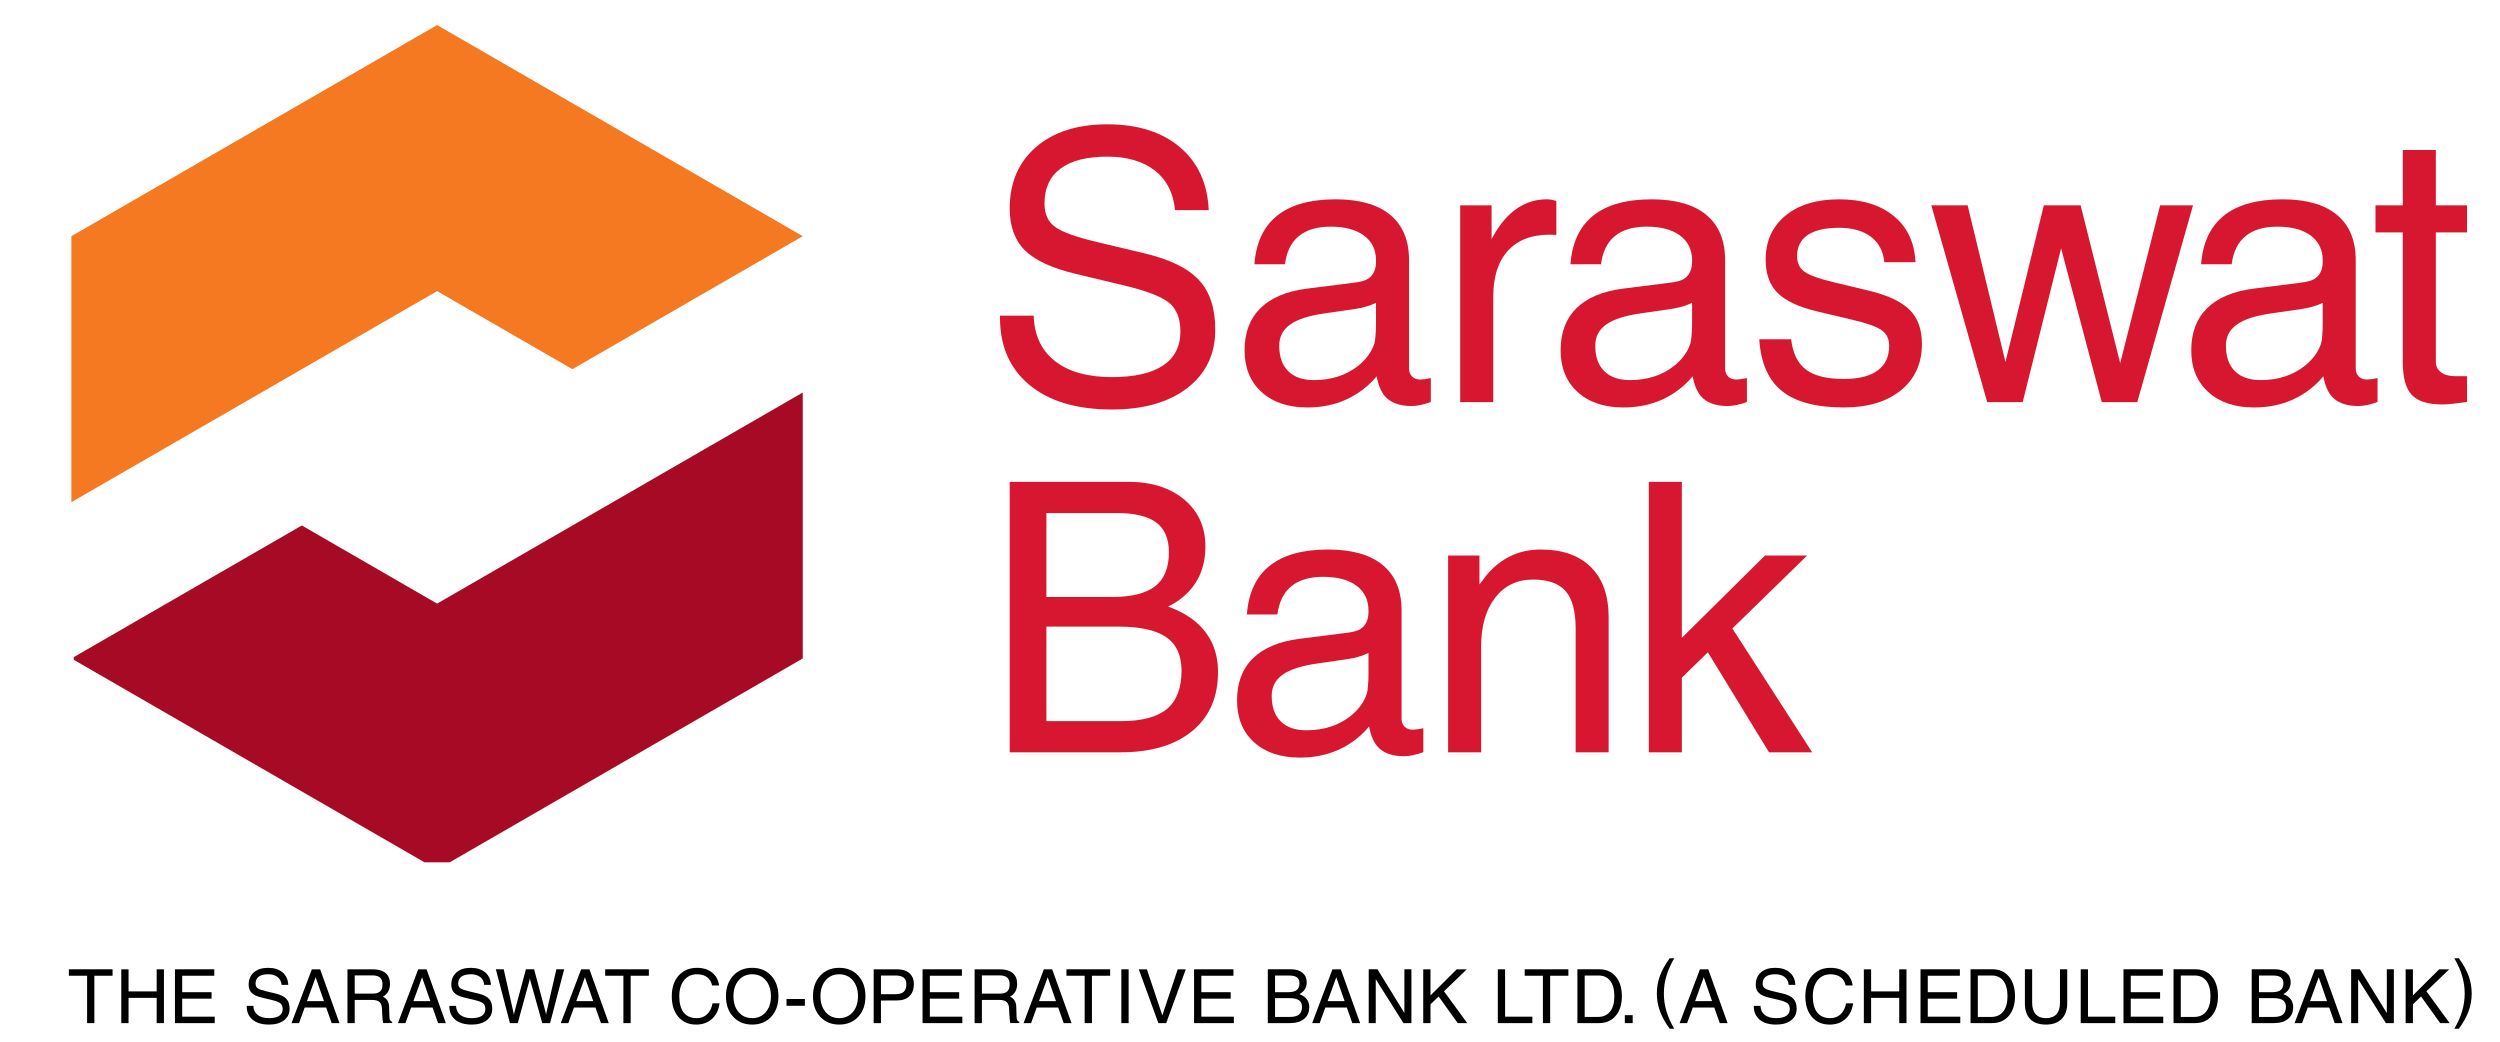 <?xml version="1.0" encoding="UTF-8" standalone="no"?>
<!-- Created with Inkscape (http://www.inkscape.org/) -->

<svg
   xmlns:dc="http://purl.org/dc/elements/1.1/"
   xmlns:cc="http://creativecommons.org/ns#"
   xmlns:rdf="http://www.w3.org/1999/02/22-rdf-syntax-ns#"
   xmlns:svg="http://www.w3.org/2000/svg"
   xmlns="http://www.w3.org/2000/svg"
   version="1.1"
   width="260.09"
   height="108.36"
   id="svg3740">
  <defs
     id="defs3742">
    <clipPath
       id="clipPath438">
      <path
         d="m 12.496,12.496 611.008,0 0,773.008 -611.008,0 0,-773.008 z"
         id="path440" />
    </clipPath>
    <clipPath
       id="clipPath410">
      <path
         d="m 12.496,12.496 611.008,0 0,773.008 -611.008,0 0,-773.008 z"
         id="path412" />
    </clipPath>
    <clipPath
       id="clipPath386">
      <path
         d="m 12.496,12.496 611.008,0 0,773.008 -611.008,0 0,-773.008 z"
         id="path388" />
    </clipPath>
    <clipPath
       id="clipPath362">
      <path
         d="m 12.496,12.496 611.008,0 0,773.008 -611.008,0 0,-773.008 z"
         id="path364" />
    </clipPath>
    <clipPath
       id="clipPath346">
      <path
         d="m 12.496,12.496 611.008,0 0,773.008 -611.008,0 0,-773.008 z"
         id="path348" />
    </clipPath>
    <clipPath
       id="clipPath332">
      <path
         d="m 12.496,12.496 611.008,0 0,773.008 -611.008,0 0,-773.008 z"
         id="path334" />
    </clipPath>
    <clipPath
       id="clipPath300">
      <path
         d="m 12.496,12.496 611.008,0 0,773.008 -611.008,0 0,-773.008 z"
         id="path302" />
    </clipPath>
    <clipPath
       id="clipPath270">
      <path
         d="m 12.496,12.496 611.008,0 0,773.008 -611.008,0 0,-773.008 z"
         id="path272" />
    </clipPath>
    <clipPath
       id="clipPath250">
      <path
         d="m 12.496,12.496 611.008,0 0,773.008 -611.008,0 0,-773.008 z"
         id="path252" />
    </clipPath>
    <clipPath
       id="clipPath232">
      <path
         d="m 12.496,12.496 611.008,0 0,773.008 -611.008,0 0,-773.008 z"
         id="path234" />
    </clipPath>
    <clipPath
       id="clipPath208">
      <path
         d="m 12.496,12.496 611.008,0 0,773.008 -611.008,0 0,-773.008 z"
         id="path210" />
    </clipPath>
    <clipPath
       id="clipPath192">
      <path
         d="m 12.496,12.496 611.008,0 0,773.008 -611.008,0 0,-773.008 z"
         id="path194" />
    </clipPath>
    <clipPath
       id="clipPath176">
      <path
         d="m 12.496,12.496 611.008,0 0,773.008 -611.008,0 0,-773.008 z"
         id="path178" />
    </clipPath>
    <clipPath
       id="clipPath132">
      <path
         d="m 12.496,12.496 611.008,0 0,773.008 -611.008,0 0,-773.008 z"
         id="path134" />
    </clipPath>
    <clipPath
       id="clipPath100">
      <path
         d="m 12.496,12.496 611.008,0 0,773.008 -611.008,0 0,-773.008 z"
         id="path102" />
    </clipPath>
    <radialGradient
       cx="0"
       cy="0"
       r="1"
       fx="0"
       fy="0"
       id="radialGradient82"
       gradientUnits="userSpaceOnUse"
       gradientTransform="matrix(30.289,0,0,-30.289,426.824,-578.413)"
       spreadMethod="pad">
      <stop
         id="stop84"
         style="stop-color:#ed1a3b;stop-opacity:1"
         offset="0" />
      <stop
         id="stop86"
         style="stop-color:#ed1c24;stop-opacity:1"
         offset="0.309" />
      <stop
         id="stop88"
         style="stop-color:#ed1c24;stop-opacity:1"
         offset="0.309" />
      <stop
         id="stop90"
         style="stop-color:#a70a25;stop-opacity:1"
         offset="0.978" />
      <stop
         id="stop92"
         style="stop-color:#a70a25;stop-opacity:1"
         offset="1" />
    </radialGradient>
    <radialGradient
       cx="0"
       cy="0"
       r="1"
       fx="0"
       fy="0"
       id="radialGradient56"
       gradientUnits="userSpaceOnUse"
       gradientTransform="matrix(30.447,0,0,-30.447,426.449,-541.966)"
       spreadMethod="pad">
      <stop
         id="stop58"
         style="stop-color:#fdb913;stop-opacity:1"
         offset="0" />
      <stop
         id="stop60"
         style="stop-color:#fdb913;stop-opacity:1"
         offset="0.292" />
      <stop
         id="stop62"
         style="stop-color:#f47920;stop-opacity:1"
         offset="0.978" />
      <stop
         id="stop64"
         style="stop-color:#f47920;stop-opacity:1"
         offset="0.978" />
      <stop
         id="stop66"
         style="stop-color:#f47920;stop-opacity:1"
         offset="1" />
    </radialGradient>
  </defs>
  <g
     transform="translate(4.036,-944.002)"
     id="layer1">
    <g
       transform="matrix(1.25,0,0,-1.25,-269.406,1102.564)"
       id="g44">
      <g
         id="g46">
        <g
           id="g52">
          <g
             id="g54">
            <path
               d="m 218.236,107.192 0,-22.137 30.438,17.565 11.261,-6.497 19.173,11.069 -30.434,17.571 -30.438,-17.571 z"
               id="path68"
               style="fill:url(#radialGradient56);stroke:none" />
          </g>
        </g>
      </g>
    </g>
    <g
       transform="matrix(1.25,0,0,-1.25,-269.406,1102.564)"
       id="g70">
      <g
         id="g72">
        <g
           id="g78">
          <g
             id="g80">
            <path
               d="m 248.674,76.612 -11.26,6.504 -18.982,-10.96 0,-0.218 29.192,-16.857 2.101,0 29.383,16.966 0,22.135 -30.434,-17.57 z"
               id="path94"
               style="fill:url(#radialGradient82);stroke:none" />
          </g>
        </g>
      </g>
    </g>
    <g
       transform="matrix(1.25,0,0,-1.25,-269.406,1102.564)"
       id="g96">
      <g
         clip-path="url(#clipPath100)"
         id="g98">
        <g
           transform="translate(310.09,109.361)"
           id="g104">
          <path
             d="m 0,0 c -0.132,1.423 -0.689,2.519 -1.671,3.291 -0.984,0.769 -2.306,1.16 -3.964,1.16 -1.712,0 -3.014,-0.332 -3.898,-0.999 -0.887,-0.662 -1.328,-1.631 -1.328,-2.908 0,-0.869 0.295,-1.519 0.887,-1.944 0.592,-0.432 1.78,-0.857 3.562,-1.274 l 3.916,-0.935 c 2.1,-0.5 3.597,-1.24 4.494,-2.218 0.903,-0.97 1.353,-2.345 1.353,-4.12 0,-2.043 -0.774,-3.661 -2.32,-4.853 -1.547,-1.196 -3.643,-1.793 -6.286,-1.793 -2.942,0 -5.239,0.687 -6.891,2.069 -1.613,1.355 -2.419,3.215 -2.419,5.572 l 0,0.17 2.805,0 c 0.05,-1.637 0.644,-2.897 1.774,-3.785 1.135,-0.889 2.712,-1.332 4.731,-1.332 1.864,0 3.283,0.318 4.252,0.962 0.971,0.645 1.452,1.588 1.452,2.836 0,1.083 -0.317,1.883 -0.956,2.401 -0.632,0.513 -1.909,0.999 -3.826,1.455 l -3.918,0.935 c -1.979,0.474 -3.394,1.126 -4.24,1.962 -0.844,0.837 -1.266,1.996 -1.266,3.476 0,2.155 0.731,3.862 2.194,5.123 1.461,1.259 3.439,1.891 5.928,1.891 2.527,0 4.541,-0.635 6.043,-1.901 C 1.906,3.974 2.706,2.23 2.807,0 L 0,0 z"
             id="path106"
             style="fill:#d7172f;fill-opacity:1;fill-rule:nonzero;stroke:none" />
        </g>
        <g
           transform="translate(326.819,99.872)"
           id="g108">
          <path
             d="M 0,0 0,1.774 C -0.509,1.529 -1.075,1.362 -1.699,1.27 L -4.229,0.902 C -5.554,0.717 -6.523,0.411 -7.136,-0.026 -7.75,-0.458 -8.054,-1.05 -8.054,-1.793 c 0,-0.921 0.249,-1.626 0.748,-2.121 0.5,-0.496 1.211,-0.744 2.13,-0.744 1.448,0 2.675,0.391 3.679,1.179 0.682,0.55 1.136,1.172 1.363,1.87 0.04,0.129 0.071,0.343 0.09,0.626 C -0.012,-0.687 0,-0.36 0,0 m -5.714,-6.935 c -1.604,0 -2.876,0.432 -3.816,1.288 -0.94,0.858 -1.409,2.014 -1.409,3.474 0,1.468 0.442,2.637 1.326,3.506 0.881,0.865 2.173,1.407 3.868,1.622 l 3.754,0.474 c 0.305,0.029 0.598,0.081 0.875,0.153 0.355,0.091 0.632,0.277 0.827,0.552 C -0.094,4.41 0,4.755 0,5.174 l 0,0.138 c 0,0.876 -0.331,1.565 -0.997,2.059 -0.665,0.493 -1.592,0.743 -2.779,0.743 -1.126,0 -2.013,-0.26 -2.649,-0.788 C -7.06,6.805 -7.447,6.022 -7.58,4.983 l -2.538,0 c 0.131,1.797 0.764,3.144 1.896,4.049 1.133,0.905 2.751,1.356 4.861,1.356 1.992,0 3.507,-0.432 4.55,-1.297 1.04,-0.862 1.562,-2.12 1.562,-3.777 l 0,-9.007 c 0,-0.276 0.084,-0.498 0.254,-0.666 0.17,-0.171 0.396,-0.251 0.683,-0.251 0.082,0 0.204,0.01 0.362,0.029 0.161,0.022 0.33,0.051 0.513,0.095 l 0,-1.993 C 4.299,-6.582 4.019,-6.664 3.725,-6.727 3.427,-6.788 3.178,-6.816 2.974,-6.816 1.933,-6.816 1.176,-6.529 0.705,-5.958 0.401,-5.58 0.182,-5.042 0.05,-4.344 -0.156,-4.6 -0.391,-4.846 -0.657,-5.081 -2.036,-6.313 -3.725,-6.935 -5.714,-6.935"
             id="path110"
             style="fill:#d7172f;fill-opacity:1;fill-rule:nonzero;stroke:none" />
        </g>
        <g
           transform="translate(333.827,109.762)"
           id="g112">
          <path
             d="m 0,0 2.612,0 0,-2.801 c 0.238,0.442 0.487,0.838 0.751,1.197 1.046,1.4 2.331,2.103 3.856,2.103 0.256,0 0.514,-0.049 0.783,-0.139 l 0,-2.82 -0.571,0.016 c -1.494,0 -2.646,-0.447 -3.463,-1.34 C 3.157,-4.678 2.75,-5.955 2.75,-7.606 l 0,-8.775 -2.75,0 L 0,0 z"
             id="path114"
             style="fill:#d7172f;fill-opacity:1;fill-rule:nonzero;stroke:none" />
        </g>
        <g
           transform="translate(353.126,99.872)"
           id="g116">
          <path
             d="M 0,0 0,1.774 C -0.513,1.529 -1.079,1.362 -1.699,1.27 L -4.23,0.902 C -5.557,0.717 -6.525,0.411 -7.14,-0.026 -7.752,-0.458 -8.059,-1.05 -8.059,-1.793 c 0,-0.921 0.25,-1.626 0.747,-2.121 0.505,-0.496 1.214,-0.744 2.135,-0.744 1.449,0 2.675,0.391 3.673,1.179 0.686,0.55 1.139,1.172 1.362,1.87 0.041,0.129 0.075,0.343 0.095,0.626 C -0.016,-0.687 0,-0.36 0,0 m -5.715,-6.935 c -1.606,0 -2.878,0.432 -3.818,1.288 -0.938,0.858 -1.408,2.014 -1.408,3.474 0,1.468 0.441,2.637 1.322,3.506 0.887,0.865 2.175,1.407 3.871,1.622 l 3.754,0.474 c 0.308,0.029 0.599,0.081 0.877,0.153 0.355,0.091 0.633,0.277 0.827,0.552 C -0.101,4.41 0,4.755 0,5.174 l 0,0.138 c 0,0.876 -0.334,1.565 -0.997,2.059 -0.667,0.493 -1.592,0.743 -2.781,0.743 -1.13,0 -2.012,-0.26 -2.651,-0.788 C -7.067,6.805 -7.448,6.022 -7.581,4.983 l -2.541,0 c 0.133,1.797 0.765,3.144 1.895,4.049 1.131,0.905 2.755,1.356 4.862,1.356 1.993,0 3.507,-0.432 4.55,-1.297 C 2.228,8.229 2.75,6.971 2.75,5.314 l 0,-9.007 c 0,-0.276 0.085,-0.498 0.252,-0.666 0.167,-0.171 0.396,-0.251 0.685,-0.251 0.084,0 0.202,0.01 0.36,0.029 0.157,0.022 0.33,0.051 0.516,0.095 l 0,-1.993 C 4.297,-6.582 4.015,-6.664 3.718,-6.727 3.423,-6.788 3.175,-6.816 2.971,-6.816 1.926,-6.816 1.173,-6.529 0.704,-5.958 0.396,-5.58 0.179,-5.042 0.044,-4.344 -0.16,-4.6 -0.393,-4.846 -0.66,-5.081 -2.039,-6.313 -3.725,-6.935 -5.715,-6.935"
             id="path118"
             style="fill:#d7172f;fill-opacity:1;fill-rule:nonzero;stroke:none" />
        </g>
        <g
           transform="translate(369.123,105.028)"
           id="g120">
          <path
             d="m 0,0 c -0.083,0.907 -0.45,1.611 -1.11,2.112 -0.658,0.502 -1.54,0.751 -2.653,0.751 -1.14,0 -2.01,-0.199 -2.603,-0.595 -0.594,-0.405 -0.892,-0.984 -0.892,-1.749 0,-0.584 0.206,-1.022 0.623,-1.319 0.421,-0.3 1.251,-0.594 2.495,-0.889 l 2.846,-0.678 c 1.592,-0.383 2.729,-0.924 3.412,-1.607 0.678,-0.673 1.015,-1.618 1.015,-2.829 0,-1.625 -0.587,-2.91 -1.751,-3.862 -1.172,-0.948 -2.751,-1.426 -4.746,-1.426 -2.303,0 -4.024,0.458 -5.16,1.372 -1.132,0.91 -1.759,2.347 -1.882,4.302 l 2.654,0 c 0.134,-1.162 0.543,-2.003 1.235,-2.523 0.686,-0.52 1.738,-0.781 3.156,-0.781 1.237,0 2.172,0.237 2.81,0.707 0.638,0.469 0.956,1.152 0.956,2.054 0,0.571 -0.207,1.005 -0.628,1.301 -0.416,0.297 -1.258,0.592 -2.524,0.888 l -2.85,0.675 c -1.54,0.367 -2.635,0.884 -3.292,1.547 -0.654,0.656 -0.984,1.572 -0.984,2.759 0,1.54 0.551,2.761 1.651,3.666 1.095,0.904 2.586,1.356 4.464,1.356 1.908,0 3.427,-0.466 4.554,-1.396 C 1.925,2.91 2.52,1.631 2.595,0 L 0,0 z"
             id="path122"
             style="fill:#d7172f;fill-opacity:1;fill-rule:nonzero;stroke:none" />
        </g>
      </g>
    </g>
    <g
       transform="matrix(1.25,0,0,-1.25,202.705,985.839)"
       id="g124">
      <path
         d="m 0,0 -4.653,16.381 3.024,0 3.149,-13.044 -0.003,0 3.197,13.044 3.061,0 3.294,-13.137 3.323,13.137 2.737,0 L 12.491,0 9.536,0 6.151,12.8 2.952,0 0,0 z"
         id="path126"
         style="fill:#d7172f;fill-opacity:1;fill-rule:nonzero;stroke:none" />
    </g>
    <g
       transform="matrix(1.25,0,0,-1.25,-269.406,1102.564)"
       id="g128">
      <g
         clip-path="url(#clipPath132)"
         id="g130">
        <g
           transform="translate(405.613,99.872)"
           id="g136">
          <path
             d="M 0,0 0,1.774 C -0.509,1.529 -1.076,1.362 -1.699,1.27 L -4.226,0.902 c -1.328,-0.185 -2.3,-0.491 -2.91,-0.928 -0.614,-0.432 -0.922,-1.024 -0.922,-1.767 0,-0.921 0.252,-1.626 0.75,-2.121 0.503,-0.496 1.211,-0.744 2.13,-0.744 1.45,0 2.676,0.391 3.677,1.179 0.684,0.55 1.139,1.172 1.365,1.87 0.039,0.129 0.073,0.343 0.093,0.626 C -0.015,-0.687 0,-0.36 0,0 m -5.714,-6.935 c -1.607,0 -2.875,0.432 -3.816,1.288 -0.941,0.858 -1.412,2.014 -1.412,3.474 0,1.468 0.442,2.637 1.327,3.506 0.883,0.865 2.173,1.407 3.869,1.622 l 3.755,0.474 c 0.304,0.029 0.595,0.081 0.872,0.153 0.358,0.091 0.632,0.277 0.827,0.552 C -0.097,4.41 0,4.755 0,5.174 l 0,0.138 c 0,0.876 -0.333,1.565 -0.997,2.059 -0.667,0.493 -1.595,0.743 -2.776,0.743 -1.136,0 -2.016,-0.26 -2.649,-0.788 C -7.064,6.805 -7.448,6.022 -7.58,4.983 l -2.541,0 c 0.134,1.797 0.767,3.144 1.899,4.049 1.13,0.905 2.748,1.356 4.861,1.356 1.989,0 3.506,-0.432 4.548,-1.297 1.041,-0.862 1.56,-2.12 1.56,-3.777 l 0,-9.007 c 0,-0.276 0.087,-0.498 0.258,-0.666 0.167,-0.171 0.397,-0.251 0.682,-0.251 0.082,0 0.205,0.01 0.362,0.029 0.159,0.022 0.331,0.051 0.514,0.095 l 0,-1.993 C 4.299,-6.582 4.018,-6.664 3.72,-6.727 3.426,-6.788 3.175,-6.816 2.971,-6.816 1.927,-6.816 1.174,-6.529 0.707,-5.958 0.4,-5.58 0.18,-5.042 0.047,-4.344 -0.158,-4.6 -0.393,-4.846 -0.655,-5.081 -2.038,-6.313 -3.724,-6.935 -5.714,-6.935"
             id="path138"
             style="fill:#d7172f;fill-opacity:1;fill-rule:nonzero;stroke:none" />
        </g>
        <g
           transform="translate(417.624,93.398)"
           id="g140">
          <path
             d="m 0,0 c -0.938,-0.138 -1.623,-0.21 -2.051,-0.21 -1.205,0 -2.055,0.266 -2.549,0.796 -0.499,0.531 -0.746,1.444 -0.746,2.737 l 0,10.789 -2.272,0 0,2.252 2.272,0 0,4.601 2.751,0 0,-4.601 2.595,0 0,-2.252 -2.595,0 0,-10.779 c 0,-0.368 0.147,-0.658 0.44,-0.874 C -1.866,2.247 -1.473,2.14 -0.979,2.14 L 0,2.14 0,0 z"
             id="path142"
             style="fill:#d7172f;fill-opacity:1;fill-rule:nonzero;stroke:none" />
        </g>
        <g
           transform="translate(299.386,66.83)"
           id="g144">
          <path
             d="m 0,0 6.201,0 c 1.741,0 3.019,0.339 3.832,1.013 0.807,0.675 1.215,1.74 1.215,3.193 0,1.265 -0.422,2.191 -1.27,2.78 C 9.131,7.573 7.798,7.869 5.984,7.869 L 0,7.869 0,0 z m 0,10.332 5.43,0 c 1.649,0 2.857,0.299 3.623,0.897 0.763,0.598 1.144,1.542 1.144,2.826 0,1.125 -0.352,1.95 -1.053,2.478 C 8.441,17.058 7.332,17.32 5.828,17.32 L 0,17.32 0,10.332 z m -3.054,9.584 9.891,0 c 1.916,0 3.464,-0.493 4.637,-1.476 1.174,-0.986 1.76,-2.284 1.76,-3.897 0,-1.869 -0.695,-3.329 -2.081,-4.38 -0.317,-0.246 -0.662,-0.454 -1.027,-0.626 0.744,-0.269 1.393,-0.6 1.944,-0.997 1.475,-1.074 2.214,-2.558 2.214,-4.457 0,-2.095 -0.719,-3.731 -2.151,-4.91 -1.435,-1.18 -3.429,-1.768 -5.982,-1.768 l -9.205,0 0,22.511 z"
             id="path146"
             style="fill:#d7172f;fill-opacity:1;fill-rule:nonzero;stroke:none" />
        </g>
        <g
           transform="translate(326.193,70.725)"
           id="g148">
          <path
             d="M 0,0 0,1.777 C -0.51,1.532 -1.076,1.364 -1.699,1.274 L -4.228,0.906 c -1.326,-0.185 -2.297,-0.495 -2.913,-0.928 -0.609,-0.436 -0.914,-1.023 -0.914,-1.77 0,-0.922 0.248,-1.628 0.75,-2.121 0.497,-0.496 1.208,-0.743 2.129,-0.743 1.448,0 2.677,0.392 3.675,1.177 0.684,0.552 1.14,1.175 1.365,1.873 0.039,0.13 0.07,0.339 0.09,0.626 C -0.013,-0.685 0,-0.357 0,0 m -5.717,-6.929 c -1.601,0 -2.875,0.429 -3.813,1.284 -0.941,0.859 -1.41,2.014 -1.41,3.476 0,1.468 0.44,2.637 1.325,3.502 0.884,0.867 2.173,1.406 3.869,1.624 l 3.757,0.476 c 0.303,0.026 0.595,0.079 0.87,0.152 0.357,0.09 0.634,0.273 0.829,0.553 C -0.097,4.413 0,4.757 0,5.176 L 0,5.314 C 0,6.19 -0.333,6.876 -0.995,7.375 -1.659,7.871 -2.589,8.117 -3.773,8.117 -4.903,8.117 -5.79,7.853 -6.425,7.329 -7.064,6.804 -7.447,6.022 -7.58,4.985 l -2.539,0 c 0.132,1.797 0.763,3.145 1.895,4.049 1.133,0.904 2.75,1.355 4.863,1.355 1.99,0 3.509,-0.432 4.547,-1.294 C 2.23,8.232 2.753,6.973 2.753,5.318 l 0,-9.008 c 0,-0.275 0.082,-0.499 0.249,-0.665 0.172,-0.17 0.4,-0.252 0.686,-0.252 0.082,0 0.204,0.008 0.364,0.029 0.155,0.02 0.328,0.051 0.513,0.09 l 0,-1.989 C 4.299,-6.581 4.016,-6.661 3.72,-6.724 3.427,-6.787 3.178,-6.815 2.973,-6.815 c -1.042,0 -1.796,0.286 -2.269,0.86 -0.305,0.377 -0.524,0.916 -0.657,1.613 -0.204,-0.257 -0.44,-0.498 -0.704,-0.737 -1.381,-1.233 -3.066,-1.85 -5.06,-1.85"
             id="path150"
             style="fill:#d7172f;fill-opacity:1;fill-rule:nonzero;stroke:none" />
        </g>
        <g
           transform="translate(332.82,80.615)"
           id="g152">
          <path
             d="m 0,0 2.609,0 0,-2.41 0.615,0.81 c 1.193,1.4 2.692,2.098 4.49,2.098 1.807,0 3.197,-0.491 4.179,-1.473 0.982,-0.978 1.469,-2.373 1.469,-4.178 l 0,-11.228 -2.746,0 0,10.3 c 0,1.443 -0.281,2.482 -0.837,3.12 -0.56,0.638 -1.461,0.96 -2.706,0.96 -1.331,0 -2.382,-0.504 -3.161,-1.513 C 3.136,-4.521 2.747,-5.881 2.747,-7.599 l 0,-8.782 -2.747,0 L 0,0 z"
             id="path154"
             style="fill:#d7172f;fill-opacity:1;fill-rule:nonzero;stroke:none" />
        </g>
      </g>
    </g>
    <g
       transform="matrix(1.25,0,0,-1.25,167.501,994.132)"
       id="g156">
      <path
         d="m 0,0 2.747,0 0,-12.983 6.924,6.853 3.51,0 -6.228,-6.071 6.643,-10.31 -3.591,0 -5.091,8.324 -2.167,-2.112 0,-6.212 -2.747,0 L 0,0 z"
         id="path158"
         style="fill:#d7172f;fill-opacity:1;fill-rule:nonzero;stroke:none" />
    </g>
    <g
       transform="matrix(1.25,0,0,-1.25,5.025,1045.514)"
       id="g160">
      <path
         d="m 0,0 -1.516,0 0,0.536 3.636,0 0,-0.536 -1.516,0 0,-3.944 L 0,-3.944 0,0 z"
         id="path162"
         style="fill:#000000;fill-opacity:1;fill-rule:nonzero;stroke:none" />
    </g>
    <g
       transform="matrix(1.25,0,0,-1.25,8.583,1044.844)"
       id="g164">
      <path
         d="m 0,0 0.604,0 0,-1.838 2.34,0 0,1.838 0.605,0 0,-4.48 -0.605,0 0,2.105 -2.34,0 0,-2.105 L 0,-4.48 0,0 z"
         id="path166"
         style="fill:#000000;fill-opacity:1;fill-rule:nonzero;stroke:none" />
    </g>
    <g
       transform="matrix(1.25,0,0,-1.25,14.165,1050.444)"
       id="g168">
      <path
         d="m 0,0 0,4.48 3.276,0 0,-0.536 -2.672,0 0,-1.37 2.443,0 0,-0.537 -2.443,0 0,-1.5 2.705,0 L 3.309,0 0,0 z"
         id="path170"
         style="fill:#000000;fill-opacity:1;fill-rule:nonzero;stroke:none" />
    </g>
    <g
       transform="matrix(1.25,0,0,-1.25,-269.406,1102.564)"
       id="g172">
      <g
         clip-path="url(#clipPath176)"
         id="g174">
        <g
           transform="translate(235.733,44.88)"
           id="g180">
          <path
             d="m 0,0 c -0.027,0.281 -0.139,0.5 -0.334,0.653 -0.197,0.152 -0.46,0.23 -0.791,0.23 -0.343,0 -0.602,-0.066 -0.778,-0.199 -0.176,-0.132 -0.265,-0.324 -0.265,-0.579 0,-0.173 0.058,-0.302 0.176,-0.386 0.118,-0.087 0.355,-0.17 0.71,-0.254 L -0.5,-0.721 c 0.418,-0.099 0.718,-0.247 0.896,-0.441 0.18,-0.194 0.269,-0.467 0.269,-0.821 0,-0.406 -0.154,-0.728 -0.462,-0.966 -0.307,-0.238 -0.725,-0.356 -1.252,-0.356 -0.585,0 -1.043,0.137 -1.372,0.41 -0.322,0.272 -0.482,0.642 -0.482,1.112 l 0,0.033 0.555,0 c 0.011,-0.325 0.129,-0.578 0.355,-0.753 0.226,-0.178 0.54,-0.266 0.944,-0.266 0.373,0 0.655,0.064 0.849,0.192 0.194,0.127 0.29,0.316 0.29,0.564 0,0.215 -0.064,0.375 -0.191,0.478 -0.126,0.103 -0.38,0.199 -0.763,0.29 l -0.782,0.186 c -0.393,0.093 -0.676,0.223 -0.844,0.39 -0.169,0.168 -0.252,0.396 -0.252,0.692 0,0.428 0.145,0.768 0.437,1.019 0.291,0.252 0.684,0.376 1.18,0.376 0.503,0 0.903,-0.126 1.203,-0.377 C 0.375,0.79 0.535,0.442 0.555,0 L 0,0 z"
             id="path182"
             style="fill:#000000;fill-opacity:1;fill-rule:nonzero;stroke:none" />
        </g>
      </g>
    </g>
    <g
       transform="matrix(1.25,0,0,-1.25,27.902,1048.153)"
       id="g184">
      <path
         d="m 0,0 1.412,0 -0.693,1.989 0.003,0 L 0,0 z m 0.404,2.647 0.691,0 1.608,-4.48 -0.649,0 -0.457,1.297 -1.79,0 -0.47,-1.297 -0.625,0 1.692,4.48 z"
         id="path186"
         style="fill:#000000;fill-opacity:1;fill-rule:nonzero;stroke:none" />
    </g>
    <g
       transform="matrix(1.25,0,0,-1.25,-269.406,1102.564)"
       id="g188">
      <g
         clip-path="url(#clipPath192)"
         id="g190">
        <g
           transform="translate(241.819,44.153)"
           id="g196">
          <path
             d="m 0,0 1.5,0 c 0.281,0 0.485,0.062 0.616,0.185 0.13,0.123 0.195,0.317 0.195,0.585 0,0.258 -0.068,0.446 -0.205,0.567 -0.138,0.119 -0.354,0.18 -0.652,0.18 L 0,1.517 0,0 z m -0.604,2.023 2.083,0 C 1.955,2.023 2.316,1.921 2.563,1.714 2.811,1.507 2.935,1.204 2.935,0.807 2.935,0.415 2.806,0.108 2.548,-0.114 2.484,-0.169 2.413,-0.218 2.338,-0.26 l 0.1,-0.048 c 0.273,-0.157 0.414,-0.42 0.425,-0.789 l 0.024,-0.816 c 0.003,-0.133 0.02,-0.23 0.052,-0.289 0.029,-0.06 0.089,-0.109 0.176,-0.151 l 0,-0.098 -0.745,0 C 2.353,-2.415 2.337,-2.319 2.32,-2.165 2.305,-2.011 2.292,-1.839 2.284,-1.652 L 2.271,-1.299 C 2.263,-1.021 2.195,-0.823 2.067,-0.704 1.938,-0.585 1.73,-0.526 1.44,-0.526 l -1.44,0 0,-1.93 -0.604,0 0,4.479 z"
             id="path198"
             style="fill:#000000;fill-opacity:1;fill-rule:nonzero;stroke:none" />
        </g>
      </g>
    </g>
    <g
       transform="matrix(1.25,0,0,-1.25,38.972,1048.153)"
       id="g200">
      <path
         d="m 0,0 1.41,0 -0.691,1.989 0.002,0 L 0,0 z m 0.402,2.647 0.693,0 1.608,-4.48 -0.65,0 -0.456,1.297 -1.79,0 -0.47,-1.297 -0.625,0 1.69,4.48 z"
         id="path202"
         style="fill:#000000;fill-opacity:1;fill-rule:nonzero;stroke:none" />
    </g>
    <g
       transform="matrix(1.25,0,0,-1.25,-269.406,1102.564)"
       id="g204">
      <g
         clip-path="url(#clipPath208)"
         id="g206">
        <g
           transform="translate(252.6,44.88)"
           id="g212">
          <path
             d="m 0,0 c -0.027,0.281 -0.139,0.5 -0.335,0.653 -0.195,0.152 -0.459,0.23 -0.79,0.23 -0.342,0 -0.601,-0.066 -0.778,-0.199 C -2.08,0.552 -2.168,0.36 -2.168,0.105 c 0,-0.173 0.058,-0.302 0.176,-0.386 0.118,-0.087 0.356,-0.17 0.711,-0.254 L -0.5,-0.721 c 0.418,-0.099 0.718,-0.247 0.897,-0.441 0.179,-0.194 0.268,-0.467 0.268,-0.821 0,-0.406 -0.154,-0.728 -0.462,-0.966 -0.307,-0.238 -0.725,-0.356 -1.251,-0.356 -0.587,0 -1.044,0.137 -1.374,0.41 -0.32,0.272 -0.482,0.642 -0.482,1.112 l 0,0.033 0.557,0 c 0.009,-0.325 0.128,-0.578 0.354,-0.753 0.226,-0.178 0.54,-0.266 0.944,-0.266 0.372,0 0.656,0.064 0.849,0.192 0.193,0.127 0.29,0.316 0.29,0.564 0,0.215 -0.062,0.375 -0.189,0.478 -0.127,0.103 -0.381,0.199 -0.765,0.29 l -0.781,0.186 c -0.395,0.093 -0.676,0.223 -0.845,0.39 -0.169,0.168 -0.252,0.396 -0.252,0.692 0,0.428 0.145,0.768 0.436,1.019 0.292,0.252 0.685,0.376 1.181,0.376 0.503,0 0.904,-0.126 1.202,-0.377 C 0.375,0.79 0.535,0.442 0.555,0 L 0,0 z"
             id="path214"
             style="fill:#000000;fill-opacity:1;fill-rule:nonzero;stroke:none" />
        </g>
        <g
           transform="translate(254.737,41.697)"
           id="g216">
          <path
             d="m 0,0 -1.172,4.48 0.654,0 0.799,-3.541 C 0.296,0.879 0.307,0.823 0.316,0.769 0.325,0.715 0.33,0.677 0.33,0.655 l -0.001,0 c 0,0.027 0.006,0.067 0.016,0.121 0.01,0.055 0.022,0.11 0.036,0.163 l 0.948,3.541 0.683,0 0.941,-3.522 C 2.969,0.902 2.983,0.846 2.993,0.789 3.002,0.732 3.008,0.69 3.008,0.665 l -10e-4,0 c 0,0.021 0.004,0.061 0.013,0.118 0.01,0.057 0.021,0.114 0.035,0.175 L 3.864,4.48 4.515,4.48 3.343,0 2.691,0 1.719,3.466 C 1.703,3.524 1.689,3.582 1.676,3.638 1.664,3.696 1.658,3.736 1.658,3.757 l -10e-4,0 C 1.657,3.731 1.652,3.69 1.641,3.633 1.631,3.579 1.618,3.522 1.602,3.466 L 0.653,0 0,0 z"
             id="path218"
             style="fill:#000000;fill-opacity:1;fill-rule:nonzero;stroke:none" />
        </g>
      </g>
    </g>
    <g
       transform="matrix(1.25,0,0,-1.25,55.917,1048.153)"
       id="g220">
      <path
         d="M 0,0 1.412,0 0.72,1.989 0.721,1.989 0,0 z m 0.404,2.647 0.691,0 1.609,-4.48 -0.65,0 -0.457,1.297 -1.79,0 -0.47,-1.297 -0.626,0 1.693,4.48 z"
         id="path222"
         style="fill:#000000;fill-opacity:1;fill-rule:nonzero;stroke:none" />
    </g>
    <g
       transform="matrix(1.25,0,0,-1.25,60.82,1045.514)"
       id="g224">
      <path
         d="m 0,0 -1.516,0 0,0.536 3.636,0 0,-0.536 -1.516,0 0,-3.944 L 0,-3.944 0,0 z"
         id="path226"
         style="fill:#000000;fill-opacity:1;fill-rule:nonzero;stroke:none" />
    </g>
    <g
       transform="matrix(1.25,0,0,-1.25,-269.406,1102.564)"
       id="g228">
      <g
         clip-path="url(#clipPath232)"
         id="g230">
        <g
           transform="translate(272.186,43.344)"
           id="g236">
          <path
             d="m 0,0 c -0.077,-0.552 -0.289,-0.986 -0.636,-1.299 -0.346,-0.315 -0.785,-0.47 -1.315,-0.47 -0.618,0 -1.11,0.211 -1.477,0.637 -0.366,0.426 -0.55,1 -0.55,1.721 0,0.721 0.191,1.296 0.572,1.723 0.381,0.428 0.892,0.642 1.534,0.642 0.507,0 0.922,-0.13 1.248,-0.391 0.325,-0.26 0.52,-0.619 0.585,-1.077 l -0.585,0 c -0.057,0.297 -0.195,0.527 -0.414,0.688 -0.218,0.163 -0.499,0.244 -0.843,0.244 -0.448,0 -0.807,-0.167 -1.073,-0.495 -0.267,-0.331 -0.4,-0.775 -0.4,-1.334 0,-0.593 0.123,-1.046 0.37,-1.355 0.248,-0.312 0.605,-0.467 1.075,-0.467 0.347,0 0.637,0.106 0.866,0.322 0.231,0.212 0.382,0.518 0.457,0.911 L 0,0 z"
             id="path238"
             style="fill:#000000;fill-opacity:1;fill-rule:nonzero;stroke:none" />
        </g>
        <g
           transform="translate(276.031,42.613)"
           id="g240">
          <path
             d="M 0,0 C 0.286,0.336 0.429,0.776 0.429,1.321 0.429,1.867 0.286,2.309 0,2.644 -0.287,2.981 -0.665,3.149 -1.132,3.149 -1.598,3.149 -1.974,2.981 -2.26,2.644 -2.548,2.309 -2.691,1.867 -2.691,1.321 -2.691,0.776 -2.548,0.336 -2.26,0 c 0.286,-0.335 0.662,-0.502 1.128,-0.502 0.467,0 0.845,0.167 1.132,0.502 m -2.71,-0.388 c -0.403,0.433 -0.605,1.003 -0.605,1.709 0,0.707 0.202,1.278 0.605,1.711 0.401,0.436 0.929,0.653 1.578,0.653 0.655,0 1.182,-0.217 1.583,-0.653 0.401,-0.433 0.602,-1.004 0.602,-1.711 0,-0.706 -0.201,-1.276 -0.602,-1.709 -0.401,-0.434 -0.928,-0.65 -1.583,-0.65 -0.649,0 -1.177,0.216 -1.578,0.65"
             id="path242"
             style="fill:#000000;fill-opacity:1;fill-rule:nonzero;stroke:none" />
        </g>
      </g>
    </g>
    <path
       d="m 77.788,1048.639 1.913,0 0,-0.706 -1.913,0 0,0.706 z"
       id="path244"
       style="fill:#000000;fill-opacity:1;fill-rule:nonzero;stroke:none" />
    <g
       transform="matrix(1.25,0,0,-1.25,-269.406,1102.564)"
       id="g246">
      <g
         clip-path="url(#clipPath250)"
         id="g248">
        <g
           transform="translate(283.273,42.613)"
           id="g254">
          <path
             d="M 0,0 C 0.287,0.336 0.43,0.776 0.43,1.321 0.43,1.867 0.287,2.309 0,2.644 -0.287,2.981 -0.665,3.149 -1.132,3.149 -1.597,3.149 -1.974,2.981 -2.26,2.644 -2.547,2.309 -2.691,1.867 -2.691,1.321 -2.691,0.776 -2.547,0.336 -2.26,0 c 0.286,-0.335 0.663,-0.502 1.128,-0.502 0.467,0 0.845,0.167 1.132,0.502 m -2.711,-0.388 c -0.402,0.433 -0.603,1.003 -0.603,1.709 0,0.707 0.201,1.278 0.603,1.711 0.403,0.436 0.93,0.653 1.579,0.653 0.655,0 1.183,-0.217 1.583,-0.653 0.402,-0.433 0.602,-1.004 0.602,-1.711 0,-0.706 -0.2,-1.276 -0.602,-1.709 -0.4,-0.434 -0.928,-0.65 -1.583,-0.65 -0.649,0 -1.176,0.216 -1.579,0.65"
             id="path256"
             style="fill:#000000;fill-opacity:1;fill-rule:nonzero;stroke:none" />
        </g>
        <g
           transform="translate(285.616,44.105)"
           id="g258">
          <path
             d="M 0,0 1.204,0 C 1.519,0 1.749,0.066 1.896,0.199 2.042,0.333 2.115,0.54 2.115,0.825 2.115,1.077 2.042,1.262 1.896,1.379 1.749,1.495 1.519,1.555 1.204,1.555 L 0,1.555 0,0 z m -0.605,2.071 1.958,0 c 0.435,0 0.775,-0.11 1.019,-0.328 C 2.617,1.525 2.74,1.223 2.74,0.836 2.74,0.41 2.617,0.079 2.372,-0.161 2.128,-0.401 1.788,-0.521 1.353,-0.521 0.781,-0.519 0.331,-0.521 0,-0.528 l 0,-1.881 -0.605,0 0,4.48 z"
             id="path260"
             style="fill:#000000;fill-opacity:1;fill-rule:nonzero;stroke:none" />
        </g>
      </g>
    </g>
    <g
       transform="matrix(1.25,0,0,-1.25,91.943,1050.444)"
       id="g262">
      <path
         d="m 0,0 0,4.48 3.276,0 0,-0.536 -2.671,0 0,-1.37 2.442,0 0,-0.537 -2.442,0 0,-1.5 2.705,0 L 3.31,0 0,0 z"
         id="path264"
         style="fill:#000000;fill-opacity:1;fill-rule:nonzero;stroke:none" />
    </g>
    <g
       transform="matrix(1.25,0,0,-1.25,-269.406,1102.564)"
       id="g266">
      <g
         clip-path="url(#clipPath270)"
         id="g268">
        <g
           transform="translate(294.017,44.153)"
           id="g274">
          <path
             d="M 0,0 1.498,0 C 1.78,0 1.985,0.062 2.115,0.185 2.245,0.308 2.31,0.502 2.31,0.77 2.31,1.028 2.241,1.216 2.105,1.337 1.966,1.456 1.751,1.517 1.454,1.517 L 0,1.517 0,0 z m -0.605,2.023 2.084,0 C 1.953,2.023 2.315,1.921 2.562,1.714 2.81,1.507 2.934,1.204 2.934,0.807 2.934,0.415 2.805,0.108 2.547,-0.114 2.482,-0.169 2.412,-0.218 2.337,-0.26 l 0.101,-0.048 c 0.272,-0.157 0.413,-0.42 0.423,-0.789 l 0.024,-0.816 c 0.005,-0.133 0.022,-0.23 0.052,-0.289 0.031,-0.06 0.09,-0.109 0.177,-0.151 l 0,-0.098 -0.746,0 C 2.352,-2.415 2.335,-2.319 2.32,-2.165 2.302,-2.011 2.291,-1.839 2.283,-1.652 l -0.014,0.353 c -0.007,0.278 -0.076,0.476 -0.204,0.595 -0.127,0.119 -0.336,0.178 -0.628,0.178 l -1.437,0 0,-1.93 -0.605,0 0,4.479 z"
             id="path276"
             style="fill:#000000;fill-opacity:1;fill-rule:nonzero;stroke:none" />
        </g>
      </g>
    </g>
    <g
       transform="matrix(1.25,0,0,-1.25,104.061,1048.153)"
       id="g278">
      <path
         d="m 0,0 1.411,0 -0.692,1.989 0.002,0 L 0,0 z m 0.402,2.647 0.693,0 1.609,-4.48 -0.65,0 -0.457,1.297 -1.79,0 -0.47,-1.297 -0.625,0 1.69,4.48 z"
         id="path280"
         style="fill:#000000;fill-opacity:1;fill-rule:nonzero;stroke:none" />
    </g>
    <g
       transform="matrix(1.25,0,0,-1.25,108.808,1045.514)"
       id="g282">
      <path
         d="m 0,0 -1.516,0 0,0.536 3.637,0 0,-0.536 -1.516,0 0,-3.944 L 0,-3.944 0,0 z"
         id="path284"
         style="fill:#000000;fill-opacity:1;fill-rule:nonzero;stroke:none" />
    </g>
    <path
       d="m 112.625,1050.444 0.757,0 0,-5.6 -0.757,0 0,5.6 z"
       id="path286"
       style="fill:#000000;fill-opacity:1;fill-rule:nonzero;stroke:none" />
    <g
       transform="matrix(1.25,0,0,-1.25,114.438,1044.844)"
       id="g288">
      <path
         d="m 0,0 0.675,0 1.282,-3.827 0.006,0 L 3.241,0 3.912,0 2.282,-4.48 1.631,-4.48 0,0 z"
         id="path290"
         style="fill:#000000;fill-opacity:1;fill-rule:nonzero;stroke:none" />
    </g>
    <g
       transform="matrix(1.25,0,0,-1.25,120.191,1050.444)"
       id="g292">
      <path
         d="m 0,0 0,4.48 3.276,0 0,-0.536 -2.672,0 0,-1.37 2.443,0 0,-0.537 -2.443,0 0,-1.5 2.706,0 L 3.31,0 0,0 z"
         id="path294"
         style="fill:#000000;fill-opacity:1;fill-rule:nonzero;stroke:none" />
    </g>
    <g
       transform="matrix(1.25,0,0,-1.25,-269.406,1102.564)"
       id="g296">
      <g
         clip-path="url(#clipPath300)"
         id="g298">
        <g
           transform="translate(318.417,42.212)"
           id="g304">
          <path
             d="M 0,0 1.235,0 C 1.583,0 1.838,0.069 2,0.202 2.161,0.337 2.242,0.548 2.242,0.836 2.242,1.089 2.158,1.274 1.989,1.391 1.82,1.507 1.555,1.565 1.192,1.565 L 0,1.565 0,0 z m 0,2.058 1.082,0 c 0.328,0 0.571,0.059 0.722,0.179 0.153,0.118 0.229,0.305 0.229,0.56 0,0.224 -0.071,0.388 -0.21,0.494 C 1.683,3.395 1.461,3.448 1.161,3.448 L 0,3.448 0,2.058 z m -0.604,1.906 1.967,0 C 1.745,3.964 2.052,3.865 2.287,3.67 2.52,3.474 2.636,3.216 2.636,2.895 2.636,2.523 2.499,2.233 2.222,2.024 2.16,1.975 2.092,1.933 2.019,1.899 2.167,1.846 2.296,1.78 2.405,1.701 2.699,1.488 2.846,1.192 2.846,0.813 2.846,0.397 2.703,0.071 2.419,-0.163 2.134,-0.398 1.737,-0.516 1.228,-0.516 l -1.832,0 0,4.48 z"
             id="path306"
             style="fill:#000000;fill-opacity:1;fill-rule:nonzero;stroke:none" />
        </g>
      </g>
    </g>
    <g
       transform="matrix(1.25,0,0,-1.25,134.085,1048.153)"
       id="g308">
      <path
         d="m 0,0 1.412,0 -0.693,1.989 0.003,0 L 0,0 z m 0.402,2.647 0.693,0 1.609,-4.48 -0.65,0 -0.457,1.297 -1.789,0 -0.47,-1.297 -0.625,0 1.689,4.48 z"
         id="path310"
         style="fill:#000000;fill-opacity:1;fill-rule:nonzero;stroke:none" />
    </g>
    <g
       transform="matrix(1.25,0,0,-1.25,139.092,1050.444)"
       id="g312">
      <path
         d="m 0,0 -0.586,0 0,4.48 0.729,0 2.241,-3.641 0,3.641 0.584,0 L 2.968,0 2.304,0 0,3.654 0,0 z"
         id="path314"
         style="fill:#000000;fill-opacity:1;fill-rule:nonzero;stroke:none" />
    </g>
    <g
       transform="matrix(1.25,0,0,-1.25,144.031,1044.844)"
       id="g316">
      <path
         d="m 0,0 0.604,0 0,-2.175 L 2.788,0 3.626,0 1.727,-1.829 3.662,-4.48 l -0.788,0 -1.592,2.217 -0.678,-0.653 0,-1.564 L 0,-4.48 0,0 z"
         id="path318"
         style="fill:#000000;fill-opacity:1;fill-rule:nonzero;stroke:none" />
    </g>
    <g
       transform="matrix(1.25,0,0,-1.25,151.79,1050.444)"
       id="g320">
      <path
         d="m 0,0 0,4.48 0.606,0 0,-3.943 2.27,0 L 2.876,0 0,0 z"
         id="path322"
         style="fill:#000000;fill-opacity:1;fill-rule:nonzero;stroke:none" />
    </g>
    <g
       transform="matrix(1.25,0,0,-1.25,156.482,1045.514)"
       id="g324">
      <path
         d="m 0,0 -1.516,0 0,0.536 3.636,0 0,-0.536 -1.515,0 0,-3.944 L 0,-3.944 0,0 z"
         id="path326"
         style="fill:#000000;fill-opacity:1;fill-rule:nonzero;stroke:none" />
    </g>
    <g
       transform="matrix(1.25,0,0,-1.25,-269.406,1102.564)"
       id="g328">
      <g
         clip-path="url(#clipPath332)"
         id="g330">
        <g
           transform="translate(344.187,42.212)"
           id="g336">
          <path
             d="m 0,0 1.108,0 c 0.435,0 0.771,0.15 1.008,0.449 0.236,0.3 0.355,0.722 0.355,1.272 0,0.551 -0.114,0.976 -0.341,1.277 -0.229,0.299 -0.552,0.45 -0.969,0.45 L 0,3.448 0,0 z m -0.605,3.964 1.839,0 C 1.802,3.964 2.254,3.76 2.591,3.356 2.926,2.951 3.095,2.406 3.095,1.721 3.095,1.038 2.922,0.495 2.578,0.091 2.234,-0.314 1.771,-0.516 1.185,-0.516 l -1.79,0 0,4.48 z"
             id="path338"
             style="fill:#000000;fill-opacity:1;fill-rule:nonzero;stroke:none" />
        </g>
      </g>
    </g>
    <path
       d="m 165.006,1050.444 0.816,0 0,-0.828 -0.816,0 0,0.828 z"
       id="path340"
       style="fill:#000000;fill-opacity:1;fill-rule:nonzero;stroke:none" />
    <g
       transform="matrix(1.25,0,0,-1.25,-269.406,1102.564)"
       id="g342">
      <g
         clip-path="url(#clipPath346)"
         id="g344">
        <g
           transform="translate(350.193,44.162)"
           id="g350">
          <path
             d="M 0,0 C 0,0.508 0.085,0.995 0.256,1.464 0.427,1.932 0.698,2.422 1.068,2.93 l 0.375,0 C 1.147,2.408 0.928,1.913 0.791,1.444 0.652,0.974 0.585,0.494 0.585,0 c 0,-0.497 0.067,-0.981 0.206,-1.45 0.137,-0.47 0.356,-0.964 0.652,-1.484 l -0.375,0 c -0.37,0.51 -0.641,1 -0.812,1.469 C 0.085,-0.996 0,-0.508 0,0"
             id="path352"
             style="fill:#000000;fill-opacity:1;fill-rule:nonzero;stroke:none" />
        </g>
      </g>
    </g>
    <g
       transform="matrix(1.25,0,0,-1.25,172.317,1048.153)"
       id="g354">
      <path
         d="M 0,0 1.41,0 0.719,1.989 0.72,1.989 0,0 z m 0.402,2.647 0.692,0 1.609,-4.48 -0.651,0 -0.455,1.297 -1.79,0 -0.471,-1.297 -0.625,0 1.691,4.48 z"
         id="path356"
         style="fill:#000000;fill-opacity:1;fill-rule:nonzero;stroke:none" />
    </g>
    <g
       transform="matrix(1.25,0,0,-1.25,-269.406,1102.564)"
       id="g358">
      <g
         clip-path="url(#clipPath362)"
         id="g360">
        <g
           transform="translate(361.166,44.88)"
           id="g366">
          <path
             d="m 0,0 c -0.026,0.281 -0.139,0.5 -0.335,0.653 -0.195,0.152 -0.459,0.23 -0.791,0.23 -0.341,0 -0.601,-0.066 -0.777,-0.199 -0.176,-0.132 -0.265,-0.324 -0.265,-0.579 0,-0.173 0.058,-0.302 0.176,-0.386 0.118,-0.087 0.355,-0.17 0.712,-0.254 l 0.78,-0.186 c 0.419,-0.099 0.717,-0.247 0.897,-0.441 0.179,-0.194 0.268,-0.467 0.268,-0.821 0,-0.406 -0.154,-0.728 -0.462,-0.966 -0.307,-0.238 -0.725,-0.356 -1.252,-0.356 -0.585,0 -1.043,0.137 -1.373,0.41 -0.32,0.272 -0.481,0.642 -0.481,1.112 l 0,0.033 0.556,0 c 0.01,-0.325 0.127,-0.578 0.354,-0.753 0.226,-0.178 0.54,-0.266 0.944,-0.266 0.373,0 0.655,0.064 0.849,0.192 0.194,0.127 0.291,0.316 0.291,0.564 0,0.215 -0.063,0.375 -0.19,0.478 -0.127,0.103 -0.382,0.199 -0.764,0.29 l -0.781,0.186 c -0.395,0.093 -0.678,0.223 -0.846,0.39 -0.168,0.168 -0.251,0.396 -0.251,0.692 0,0.428 0.144,0.768 0.436,1.019 0.292,0.252 0.684,0.376 1.179,0.376 0.504,0 0.905,-0.126 1.203,-0.377 C 0.377,0.79 0.535,0.442 0.555,0 L 0,0 z"
             id="path368"
             style="fill:#000000;fill-opacity:1;fill-rule:nonzero;stroke:none" />
        </g>
        <g
           transform="translate(366.528,43.344)"
           id="g370">
          <path
             d="m 0,0 c -0.076,-0.552 -0.289,-0.986 -0.636,-1.299 -0.346,-0.315 -0.785,-0.47 -1.315,-0.47 -0.617,0 -1.109,0.211 -1.477,0.637 -0.366,0.426 -0.549,1 -0.549,1.721 0,0.721 0.19,1.296 0.571,1.723 0.382,0.428 0.892,0.642 1.535,0.642 0.506,0 0.922,-0.13 1.248,-0.391 0.324,-0.26 0.52,-0.619 0.585,-1.077 l -0.585,0 c -0.057,0.297 -0.195,0.527 -0.413,0.688 -0.22,0.163 -0.501,0.244 -0.844,0.244 -0.449,0 -0.808,-0.167 -1.074,-0.495 -0.267,-0.331 -0.4,-0.775 -0.4,-1.334 0,-0.593 0.124,-1.046 0.371,-1.355 0.248,-0.312 0.606,-0.467 1.075,-0.467 0.348,0 0.637,0.106 0.865,0.322 0.231,0.212 0.383,0.518 0.458,0.911 L 0,0 z"
             id="path372"
             style="fill:#000000;fill-opacity:1;fill-rule:nonzero;stroke:none" />
        </g>
      </g>
    </g>
    <g
       transform="matrix(1.25,0,0,-1.25,189.871,1044.844)"
       id="g374">
      <path
         d="m 0,0 0.605,0 0,-1.838 2.339,0 0,1.838 0.605,0 0,-4.48 -0.605,0 0,2.105 -2.339,0 0,-2.105 L 0,-4.48 0,0 z"
         id="path376"
         style="fill:#000000;fill-opacity:1;fill-rule:nonzero;stroke:none" />
    </g>
    <g
       transform="matrix(1.25,0,0,-1.25,195.766,1050.444)"
       id="g378">
      <path
         d="m 0,0 0,4.48 3.276,0 0,-0.536 -2.672,0 0,-1.37 2.443,0 0,-0.537 -2.443,0 0,-1.5 2.706,0 L 3.31,0 0,0 z"
         id="path380"
         style="fill:#000000;fill-opacity:1;fill-rule:nonzero;stroke:none" />
    </g>
    <g
       transform="matrix(1.25,0,0,-1.25,-269.406,1102.564)"
       id="g382">
      <g
         clip-path="url(#clipPath386)"
         id="g384">
        <g
           transform="translate(376.906,42.212)"
           id="g390">
          <path
             d="m 0,0 1.11,0 c 0.435,0 0.77,0.15 1.008,0.449 0.236,0.3 0.354,0.722 0.354,1.272 0,0.551 -0.113,0.976 -0.342,1.277 -0.227,0.299 -0.55,0.45 -0.969,0.45 L 0,3.448 0,0 z m -0.604,3.964 1.839,0 c 0.57,0 1.02,-0.204 1.357,-0.608 C 2.928,2.951 3.096,2.406 3.096,1.721 3.096,1.038 2.924,0.495 2.58,0.091 2.236,-0.314 1.771,-0.516 1.186,-0.516 l -1.79,0 0,4.48 z"
             id="path392"
             style="fill:#000000;fill-opacity:1;fill-rule:nonzero;stroke:none" />
        </g>
        <g
           transform="translate(384.349,43.339)"
           id="g394">
          <path
             d="m 0,0 c 0,-0.552 -0.155,-0.985 -0.467,-1.297 -0.31,-0.312 -0.742,-0.467 -1.295,-0.467 -0.573,0 -1.012,0.149 -1.311,0.449 -0.301,0.3 -0.451,0.737 -0.451,1.315 l 0,2.837 0.604,0 0,-2.791 c 0,-0.418 0.099,-0.733 0.296,-0.95 0.197,-0.215 0.484,-0.324 0.862,-0.324 0.379,0 0.667,0.109 0.864,0.324 0.196,0.217 0.293,0.532 0.293,0.95 l 0,2.791 L 0,2.837 0,0 z"
             id="path396"
             style="fill:#000000;fill-opacity:1;fill-rule:nonzero;stroke:none" />
        </g>
      </g>
    </g>
    <g
       transform="matrix(1.25,0,0,-1.25,212.434,1050.444)"
       id="g398">
      <path
         d="m 0,0 0,4.48 0.604,0 0,-3.943 2.271,0 L 2.875,0 0,0 z"
         id="path400"
         style="fill:#000000;fill-opacity:1;fill-rule:nonzero;stroke:none" />
    </g>
    <g
       transform="matrix(1.25,0,0,-1.25,216.883,1050.444)"
       id="g402">
      <path
         d="m 0,0 0,4.48 3.276,0 0,-0.536 -2.672,0 0,-1.37 2.443,0 0,-0.537 -2.443,0 0,-1.5 2.706,0 L 3.31,0 0,0 z"
         id="path404"
         style="fill:#000000;fill-opacity:1;fill-rule:nonzero;stroke:none" />
    </g>
    <g
       transform="matrix(1.25,0,0,-1.25,-269.406,1102.564)"
       id="g406">
      <g
         clip-path="url(#clipPath410)"
         id="g408">
        <g
           transform="translate(393.8,42.212)"
           id="g414">
          <path
             d="m 0,0 1.11,0 c 0.433,0 0.77,0.15 1.006,0.449 0.238,0.3 0.356,0.722 0.356,1.272 0,0.551 -0.115,0.976 -0.342,1.277 -0.228,0.299 -0.55,0.45 -0.97,0.45 L 0,3.448 0,0 z m -0.604,3.964 1.838,0 C 1.803,3.964 2.255,3.76 2.591,3.356 2.927,2.951 3.095,2.406 3.095,1.721 3.095,1.038 2.922,0.495 2.58,0.091 2.235,-0.314 1.771,-0.516 1.186,-0.516 l -1.79,0 0,4.48 z"
             id="path416"
             style="fill:#000000;fill-opacity:1;fill-rule:nonzero;stroke:none" />
        </g>
        <g
           transform="translate(400.308,42.212)"
           id="g418">
          <path
             d="M 0,0 1.235,0 C 1.583,0 1.838,0.069 2,0.202 2.161,0.337 2.242,0.548 2.242,0.836 2.242,1.089 2.157,1.274 1.989,1.391 1.819,1.507 1.555,1.565 1.193,1.565 L 0,1.565 0,0 z m 0,2.058 1.081,0 c 0.329,0 0.571,0.059 0.722,0.179 0.153,0.118 0.231,0.305 0.231,0.56 0,0.224 -0.071,0.388 -0.212,0.494 -0.14,0.104 -0.36,0.157 -0.661,0.157 L 0,3.448 0,2.058 z m -0.605,1.906 1.968,0 C 1.745,3.964 2.053,3.865 2.287,3.67 2.521,3.474 2.638,3.216 2.638,2.895 2.638,2.523 2.498,2.233 2.223,2.024 2.159,1.975 2.091,1.933 2.019,1.899 2.167,1.846 2.296,1.78 2.406,1.701 2.7,1.488 2.847,1.192 2.847,0.813 2.847,0.397 2.704,0.071 2.418,-0.163 2.133,-0.398 1.737,-0.516 1.228,-0.516 l -1.833,0 0,4.48 z"
             id="path420"
             style="fill:#000000;fill-opacity:1;fill-rule:nonzero;stroke:none" />
        </g>
      </g>
    </g>
    <g
       transform="matrix(1.25,0,0,-1.25,236.292,1048.153)"
       id="g422">
      <path
         d="m 0,0 1.412,0 -0.691,1.989 0.001,0 L 0,0 z m 0.404,2.647 0.691,0 1.609,-4.48 -0.65,0 -0.457,1.297 -1.79,0 -0.47,-1.297 -0.625,0 1.692,4.48 z"
         id="path424"
         style="fill:#000000;fill-opacity:1;fill-rule:nonzero;stroke:none" />
    </g>
    <g
       transform="matrix(1.25,0,0,-1.25,241.299,1050.444)"
       id="g426">
      <path
         d="m 0,0 -0.585,0 0,4.48 0.728,0 2.24,-3.641 0,3.641 0.585,0 L 2.968,0 2.304,0 0,3.654 0,0 z"
         id="path428"
         style="fill:#000000;fill-opacity:1;fill-rule:nonzero;stroke:none" />
    </g>
    <g
       transform="matrix(1.25,0,0,-1.25,246.237,1044.844)"
       id="g430">
      <path
         d="m 0,0 0.605,0 0,-2.175 L 2.789,0 3.626,0 1.728,-1.829 3.663,-4.48 l -0.788,0 -1.592,2.217 -0.678,-0.653 0,-1.564 L 0,-4.48 0,0 z"
         id="path432"
         style="fill:#000000;fill-opacity:1;fill-rule:nonzero;stroke:none" />
    </g>
    <g
       transform="matrix(1.25,0,0,-1.25,-269.406,1102.564)"
       id="g434">
      <g
         clip-path="url(#clipPath438)"
         id="g436">
        <g
           transform="translate(418.013,44.159)"
           id="g442">
          <path
             d="M 0,0 C 0,-0.507 -0.085,-0.994 -0.255,-1.463 -0.427,-1.932 -0.697,-2.42 -1.068,-2.931 l -0.376,0 c 0.299,0.523 0.517,1.018 0.653,1.488 0.138,0.468 0.207,0.95 0.207,1.443 0,0.498 -0.069,0.981 -0.207,1.449 -0.136,0.471 -0.354,0.965 -0.653,1.484 l 0.376,0 C -0.697,2.425 -0.427,1.935 -0.255,1.465 -0.085,0.995 0,0.509 0,0"
             id="path444"
             style="fill:#000000;fill-opacity:1;fill-rule:nonzero;stroke:none" />
        </g>
      </g>
    </g>
  </g>
</svg>
